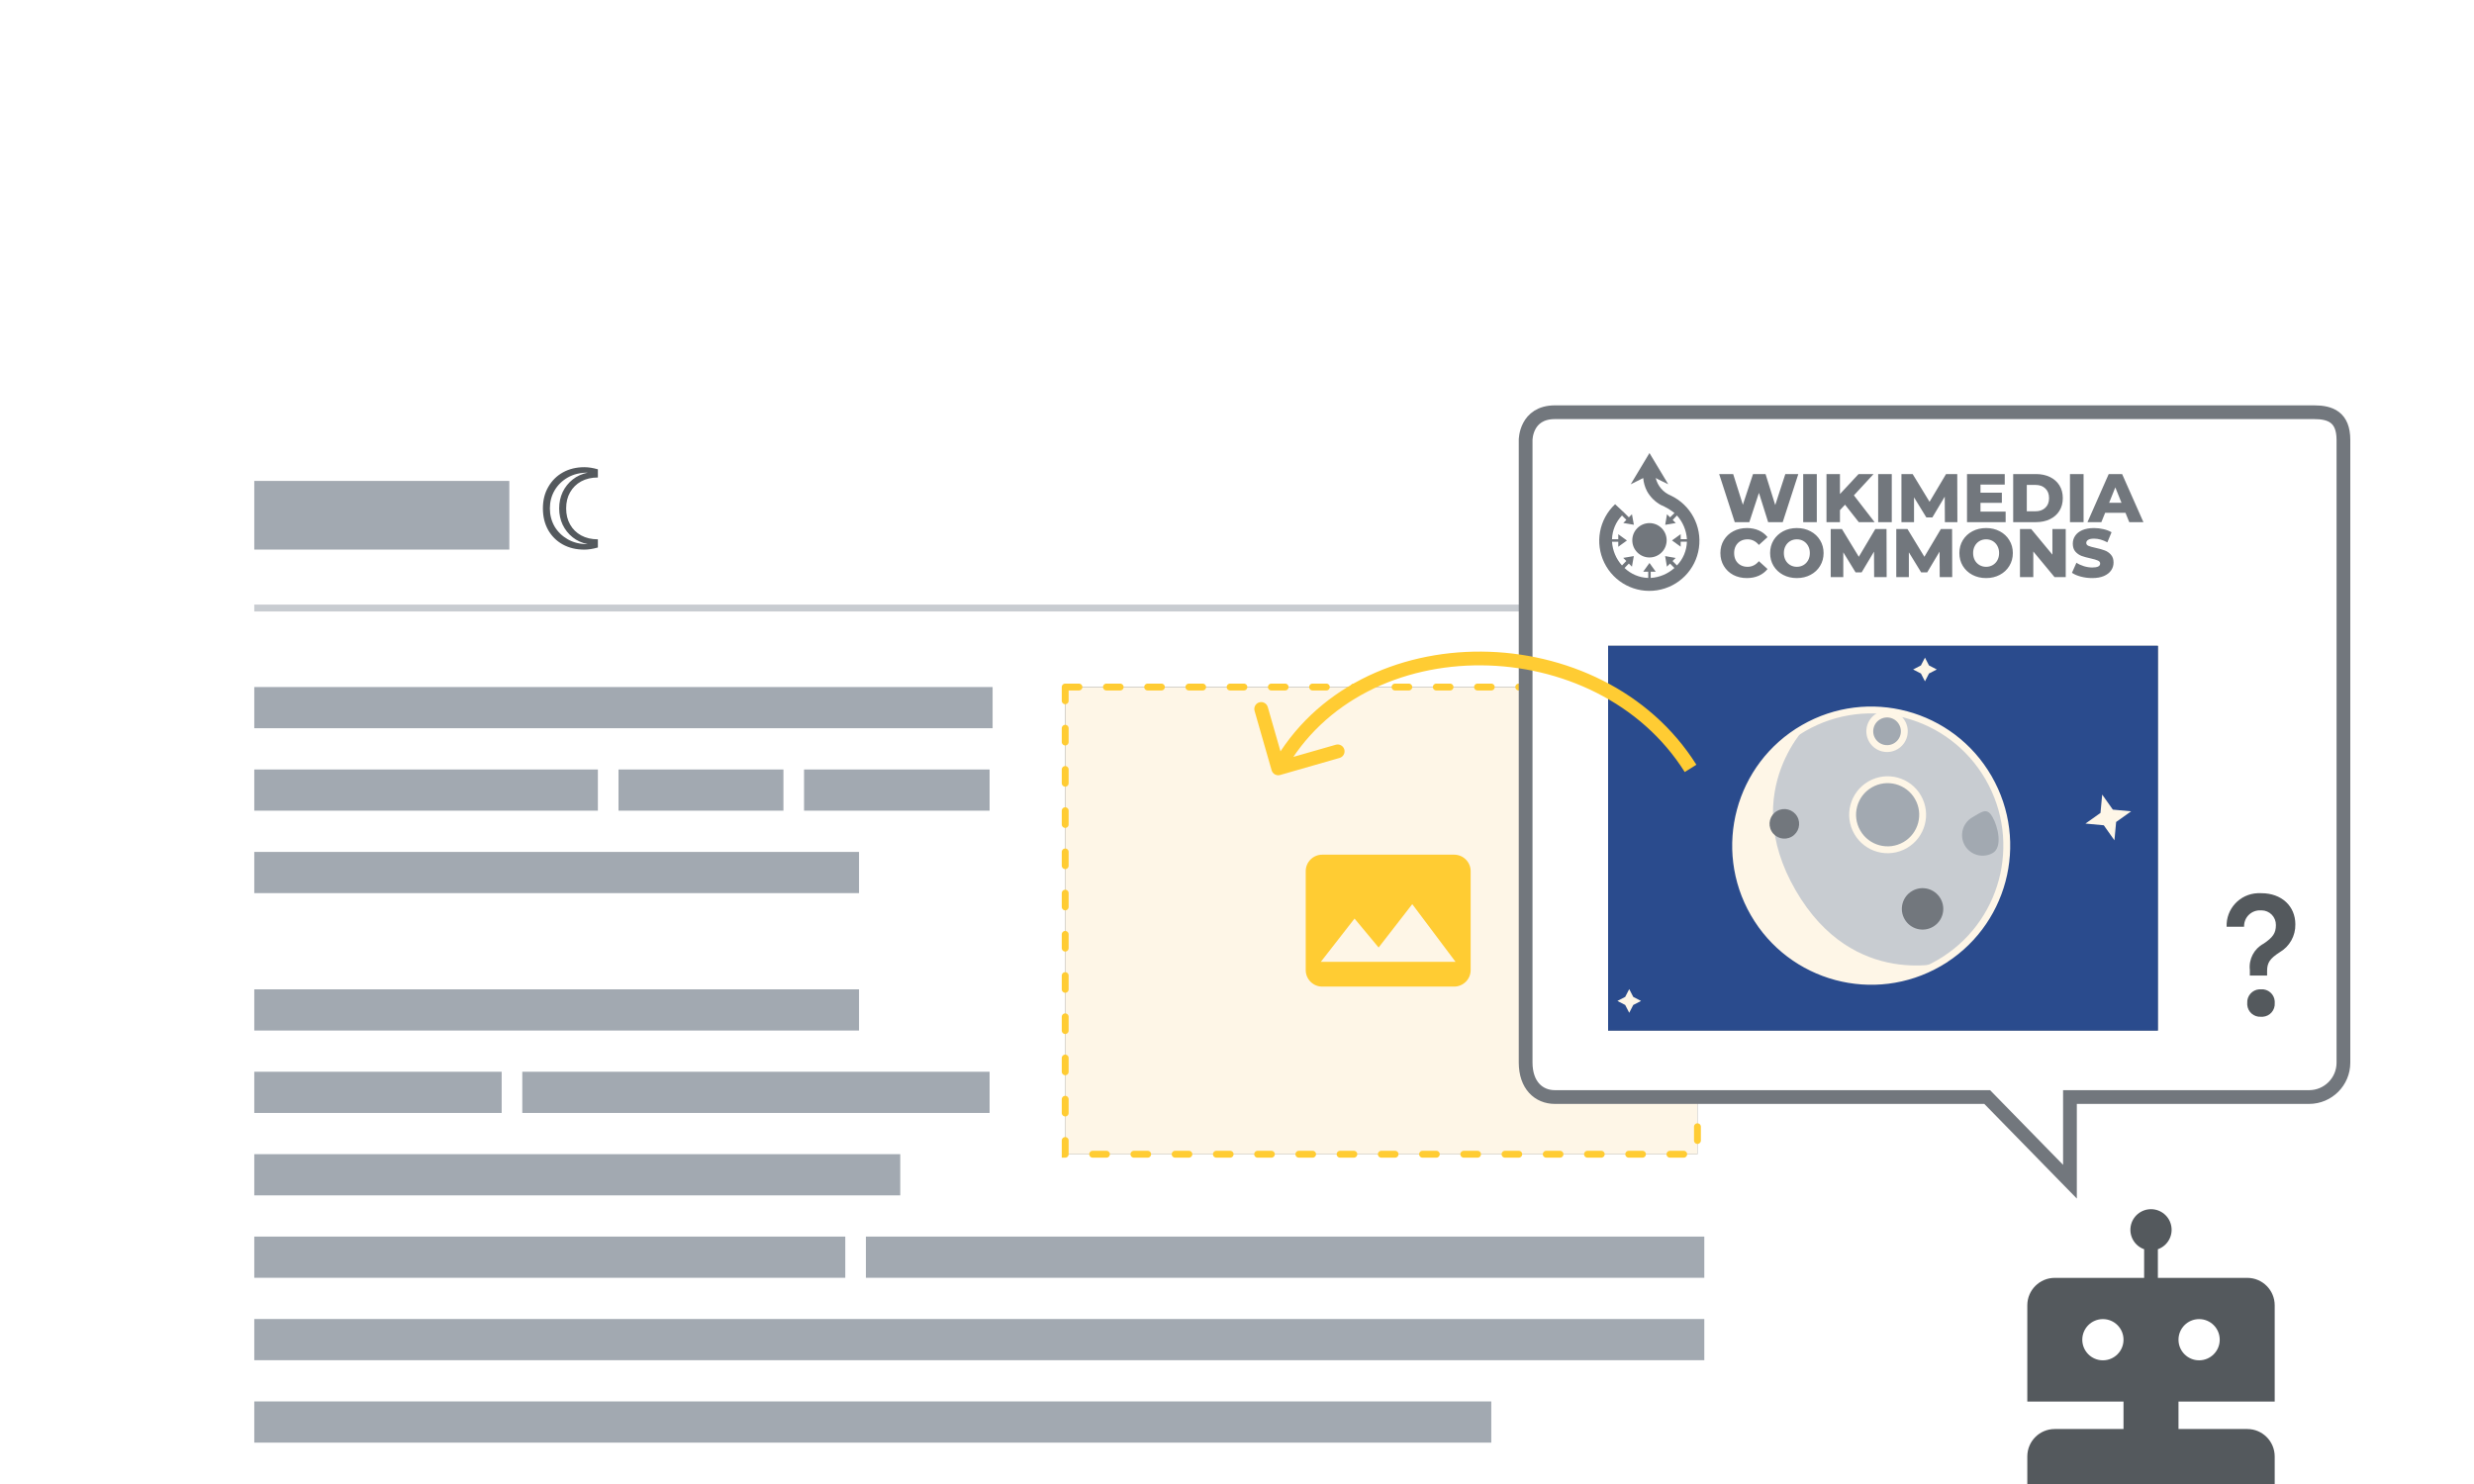 <svg width="360" height="216" viewBox="0 0 360 216" fill="none" xmlns="http://www.w3.org/2000/svg">
<g clip-path="url(#clip0_4167_70950)">
<g filter="url(#filter0_d_4167_70950)">
<rect x="25" y="50" width="234" height="168" fill="white"/>
</g>
<rect x="37" y="167.993" width="94" height="5.996" fill="#A2A9B1"/>
<rect x="37" y="179.989" width="86" height="5.996" fill="#A2A9B1"/>
<rect x="37" y="191.985" width="211" height="5.996" fill="#A2A9B1"/>
<rect x="37" y="203.982" width="180" height="5.996" fill="#A2A9B1"/>
<rect x="126" y="179.989" width="122" height="5.996" fill="#A2A9B1"/>
<rect x="76" y="155.996" width="68" height="5.996" fill="#A2A9B1"/>
<rect x="37" y="155.996" width="36" height="5.996" fill="#A2A9B1"/>
<rect x="37" y="144" width="88" height="5.996" fill="#A2A9B1"/>
<rect x="37" y="124" width="88" height="5.996" fill="#A2A9B1"/>
<rect x="117" y="112" width="27" height="5.996" fill="#A2A9B1"/>
<rect x="90" y="112" width="24" height="5.996" fill="#A2A9B1"/>
<rect x="37" y="112" width="50" height="5.996" fill="#A2A9B1"/>
<rect x="37" y="100" width="107.437" height="5.996" fill="#A2A9B1"/>
<rect x="37" y="88" width="210" height="1" fill="#C8CCD1"/>
<path d="M85.021 80C83.837 80 82.789 79.747 81.875 79.241C80.973 78.736 80.269 78.034 79.761 77.138C79.254 76.23 79 75.184 79 74C79 72.816 79.259 71.776 79.778 70.879C80.297 69.971 81.007 69.264 81.909 68.759C82.822 68.253 83.86 68 85.021 68C85.63 68 86.29 68.103 87 68.31V69.5C86.075 69.5 85.264 69.69 84.564 70.069C83.877 70.448 83.341 70.977 82.958 71.655C82.574 72.322 82.383 73.103 82.383 74C82.383 74.885 82.574 75.667 82.958 76.345C83.341 77.023 83.877 77.552 84.564 77.931C85.264 78.31 86.075 78.5 87 78.5V79.69C86.278 79.897 85.619 80 85.021 80ZM85.528 79.207C84.683 79.034 83.95 78.701 83.33 78.207C82.71 77.713 82.225 77.103 81.875 76.379C81.537 75.655 81.368 74.862 81.368 74C81.368 73.138 81.537 72.345 81.875 71.621C82.225 70.897 82.71 70.287 83.33 69.793C83.95 69.299 84.683 68.966 85.528 68.793C84.412 68.793 83.443 69.029 82.62 69.5C81.796 69.971 81.154 70.603 80.691 71.397C80.24 72.178 80.015 73.046 80.015 74C80.015 74.954 80.24 75.828 80.691 76.621C81.154 77.402 81.796 78.029 82.62 78.5C83.443 78.971 84.412 79.207 85.528 79.207Z" fill="#54595D"/>
<rect x="37" y="70" width="37.114" height="9.994" fill="#A2A9B1"/>
<rect x="155" y="100" width="92" height="68" fill="url(#paint0_linear_4167_70950)"/>
<rect x="155" y="100" width="92" height="68" fill="#FEF6E7"/>
<rect x="155" y="100" width="92" height="68" stroke="#FFCC33" stroke-linecap="round" stroke-dasharray="2 4"/>
<path fill-rule="evenodd" clip-rule="evenodd" d="M211.6 124.4H192.4C191.075 124.4 190 125.474 190 126.8V141.2C190 142.525 191.075 143.6 192.4 143.6H211.6C212.925 143.6 214 142.525 214 141.2V126.8C214 125.474 212.925 124.4 211.6 124.4ZM192.196 140L197.104 133.7L200.608 137.912L205.504 131.6L211.804 140H192.196Z" fill="#FFCC33"/>
<path d="M222 154.638L222 64.038C222 64.038 222 60 226.261 60L336.739 60C339.092 60 341 60.703 341 64.038L341 154.677C341 157.438 338.761 159.677 336 159.677L301.206 159.677L301.206 172L289.164 159.677L226.261 159.677C223.908 159.677 222 157.973 222 154.638Z" fill="white" stroke="#72777D" stroke-width="2"/>
<path fill-rule="evenodd" clip-rule="evenodd" d="M327.003 145.994C326.941 144.954 327.733 144.06 328.773 143.996L329.003 143.996C330.033 143.921 330.929 144.695 331.003 145.724C331.013 145.814 331.013 145.904 331.003 145.994C331.078 147.023 330.303 147.918 329.273 147.992C329.184 148.002 329.093 148.002 329.003 147.992C327.968 148.061 327.073 147.278 327.003 146.244C326.993 146.161 326.993 146.077 327.003 145.994ZM329.064 130.008C332.004 130.008 334.004 131.896 334.004 134.534C334.043 136.209 333.165 137.771 331.714 138.61C330.294 139.53 329.894 140.139 329.894 141.318L329.894 141.998L327.384 141.998L327.384 141.188C327.196 139.62 327.99 138.097 329.384 137.351C330.724 136.452 331.174 135.823 331.174 134.644C331.184 134.084 330.971 133.543 330.58 133.141C330.189 132.74 329.654 132.511 329.094 132.505L328.924 132.505C328.314 132.484 327.72 132.706 327.273 133.122C326.827 133.538 326.565 134.114 326.544 134.724L326.544 134.893L324.004 134.893C323.902 132.301 325.919 130.116 328.514 130.008C328.697 129.997 328.88 129.997 329.064 130.008Z" fill="#54595D"/>
<path fill-rule="evenodd" clip-rule="evenodd" d="M312 185.998L298.99 185.998C296.786 185.998 295 187.79 295 189.992L295 203.998L309 203.998L309 207.998L298.99 207.998C296.786 207.998 295 209.774 295 211.998L295 215.998L331 215.998L331 211.998C331 209.788 329.214 207.998 327.01 207.998L317 207.998L317 203.998L331 203.998L331 189.992C331 187.786 329.214 185.998 327.01 185.998L314 185.998L314 181.828C315.378 181.341 316.204 179.933 315.957 178.493C315.71 177.053 314.461 176 313 176C311.539 176 310.29 177.053 310.043 178.493C309.796 179.933 310.622 181.341 312 181.828L312 185.998ZM320 197.998C318.343 197.998 317 196.655 317 194.998C317 193.342 318.343 191.998 320 191.998C321.657 191.998 323 193.342 323 194.998C323 196.655 321.657 197.998 320 197.998ZM306 197.998C304.343 197.998 303 196.655 303 194.998C303 193.342 304.343 191.998 306 191.998C307.657 191.998 309 193.342 309 194.998C309 196.655 307.657 197.998 306 197.998Z" fill="#54595D"/>
<g filter="url(#filter1_dd_4167_70950)">
<path d="M234 94L314 94V150L234 150V94Z" fill="url(#paint1_linear_4167_70950)"/>
<path d="M234 94L314 94V150L234 150V94Z" fill="#2A4B8D" style="mix-blend-mode:overlay"/>
<path d="M310.113 118.09L307.926 119.64L307.678 122.31L306.13 120.122L303.462 119.874L305.649 118.323L305.896 115.653L307.445 117.842L310.113 118.09Z" fill="#FEF6E7"/>
<path d="M280.107 95.719L280.694 96.855L281.828 97.443L280.694 98.03L280.107 99.166L279.52 98.03L278.386 97.443L279.52 96.855L280.107 95.719Z" fill="#FEF6E7"/>
<path d="M237.074 143.966L237.661 145.102L238.795 145.689L237.661 146.276L237.074 147.412L236.487 146.276L235.353 145.689L236.487 145.102L237.074 143.966Z" fill="#FEF6E7"/>
<path d="M289.368 113.215C294.816 122.66 291.583 134.736 282.149 140.189C272.714 145.641 260.65 142.406 255.203 132.961C249.756 123.516 252.988 111.44 262.423 105.988C271.857 100.535 283.921 103.771 289.368 113.215Z" fill="#C8CCD1" stroke="#FEF6E7"/>
<g filter="url(#filter2_i_4167_70950)">
<path d="M260.274 129.563C268.725 144.217 282.439 139.954 282.439 139.954C272.564 145.661 260.066 142.497 254.523 132.887C248.981 123.277 252.492 110.86 262.367 105.153C262.367 105.153 251.823 114.91 260.274 129.563Z" fill="#FEF6E7"/>
</g>
<ellipse cx="3.013" cy="3.015" rx="3.013" ry="3.015" transform="matrix(0.866 -0.5 0.5 0.866 275.642 131.185)" fill="#72777D"/>
<path d="M289.933 118.914C290.757 120.344 291.415 123.321 289.986 124.146C288.558 124.972 286.732 124.482 285.907 123.052C285.082 121.622 285.572 119.794 287 118.968C288.428 118.143 289.108 117.484 289.933 118.914Z" fill="#A2A9B1"/>
<ellipse cx="2.152" cy="2.153" rx="2.152" ry="2.153" transform="matrix(0.866 -0.5 0.5 0.866 256.706 119.124)" fill="#72777D"/>
<path d="M279.088 116.039C280.495 118.478 279.66 121.597 277.223 123.005C274.787 124.413 271.671 123.578 270.264 121.138C268.857 118.699 269.692 115.58 272.129 114.172C274.565 112.764 277.681 113.599 279.088 116.039Z" fill="#A2A9B1" stroke="#FEF6E7"/>
<path d="M276.767 105.186C277.461 106.389 277.049 107.927 275.848 108.621C274.646 109.316 273.11 108.904 272.416 107.701C271.722 106.497 272.134 104.959 273.335 104.265C274.537 103.57 276.073 103.982 276.767 105.186Z" fill="#A2A9B1" stroke="#FEF6E7"/>
</g>
<path d="M185.039 112.117C185.191 112.647 185.745 112.954 186.276 112.802L194.927 110.32C195.458 110.168 195.765 109.614 195.612 109.083C195.46 108.552 194.906 108.245 194.375 108.398L186.685 110.604L184.479 102.914C184.327 102.383 183.773 102.076 183.242 102.229C182.711 102.381 182.405 102.935 182.557 103.466L185.039 112.117ZM186.875 112.326C192.659 101.887 203.973 96.763 215.543 96.842C227.117 96.921 238.767 102.208 245.153 112.373L246.847 111.309C240.033 100.464 227.683 94.924 215.557 94.842C203.427 94.759 191.341 100.139 185.125 111.356L186.875 112.326Z" fill="#FFCC33"/>
<path fill-rule="evenodd" clip-rule="evenodd" d="M240.93 69.57C241.204 70.721 242.015 71.67 243.11 72.12C246.005 73.485 247.671 76.58 247.216 79.749C246.762 82.917 244.293 85.419 241.131 85.915C237.968 86.412 234.852 84.787 233.448 81.91C232.045 79.033 232.682 75.577 235.02 73.39L236.38 74.66L237.02 75.3L237.47 74.85L237.75 76.38L236.21 76.12L236.66 75.67L236.02 75.03C235.124 75.963 234.607 77.197 234.57 78.49H235.48V77.76L236.74 78.67L235.48 79.58V78.85L234.57 78.85C234.65 80.13 235.161 81.346 236.02 82.3L236.65 81.65L236.2 81.2L237.74 80.94L237.47 82.48L237.02 82.03L236.39 82.67C237.321 83.564 238.55 84.081 239.84 84.12V83.21H239.11L240.02 81.94L240.93 83.21H240.2V84.12C241.48 84.039 242.696 83.528 243.65 82.67L243.01 82.03L242.56 82.48L242.3 80.94L243.83 81.21L243.38 81.66L244.02 82.3C244.916 81.367 245.433 80.133 245.47 78.84H244.56V79.57L243.3 78.66L244.56 77.75V78.48L245.47 78.48C245.389 77.199 244.878 75.984 244.02 75.03L243.4 75.68L243.85 76.13L242.31 76.39L242.57 74.85L243.02 75.3L243.66 74.67C243.048 74.191 242.375 73.794 241.66 73.49C240.819 73.024 240.126 72.331 239.66 71.49C239.353 70.896 239.166 70.247 239.11 69.58L237.29 70.49L240.02 65.94L242.75 70.48C242.75 70.48 241.02 69.66 240.93 69.57ZM240.02 81.14C241.401 81.14 242.52 80.021 242.52 78.64C242.52 77.259 241.401 76.14 240.02 76.14C238.639 76.14 237.52 77.259 237.52 78.64C237.52 80.021 238.639 81.14 240.02 81.14Z" fill="#72777D"/>
<path d="M261.68 69L259.41 76H257.29L255.95 71.74L254.55 76H252.43L250.16 69H252.2L253.61 73.47L255.09 69H256.91L258.32 73.51L259.79 69H261.68ZM262.389 69H264.369V76H262.389V69ZM268.478 73.46L267.738 74.25V76H265.778V69H267.738V71.91L270.448 69H272.628L269.768 72.1L272.778 76H270.478L268.478 73.46ZM273.298 69H275.278V76H273.298V69ZM283.006 76L282.986 72.29L281.186 75.31H280.306L278.516 72.39V76H276.686V69H278.316L280.776 73.04L283.176 69H284.806L284.826 76H283.006ZM291.847 74.47V76H286.227V69H291.717V70.53H288.187V71.71H291.297V73.19H288.187V74.47H291.847ZM292.946 69H296.256C297.023 69 297.703 69.143 298.296 69.43C298.889 69.717 299.349 70.123 299.676 70.65C300.003 71.177 300.166 71.793 300.166 72.5C300.166 73.207 300.003 73.823 299.676 74.35C299.349 74.877 298.889 75.283 298.296 75.57C297.703 75.857 297.023 76 296.256 76H292.946V69ZM296.176 74.42C296.776 74.42 297.256 74.25 297.616 73.91C297.983 73.57 298.166 73.1 298.166 72.5C298.166 71.9 297.983 71.43 297.616 71.09C297.256 70.75 296.776 70.58 296.176 70.58H294.926V74.42H296.176ZM301.208 69H303.188V76H301.208V69ZM309.286 74.64H306.326L305.776 76H303.756L306.846 69H308.796L311.896 76H309.836L309.286 74.64ZM308.706 73.18L307.806 70.94L306.906 73.18H308.706ZM254.19 84.14C253.457 84.14 252.797 83.987 252.21 83.68C251.63 83.367 251.173 82.933 250.84 82.38C250.507 81.827 250.34 81.2 250.34 80.5C250.34 79.8 250.507 79.173 250.84 78.62C251.173 78.067 251.63 77.637 252.21 77.33C252.797 77.017 253.457 76.86 254.19 76.86C254.83 76.86 255.407 76.973 255.92 77.2C256.433 77.427 256.86 77.753 257.2 78.18L255.94 79.32C255.487 78.773 254.937 78.5 254.29 78.5C253.91 78.5 253.57 78.583 253.27 78.75C252.977 78.917 252.747 79.153 252.58 79.46C252.42 79.76 252.34 80.107 252.34 80.5C252.34 80.893 252.42 81.243 252.58 81.55C252.747 81.85 252.977 82.083 253.27 82.25C253.57 82.417 253.91 82.5 254.29 82.5C254.937 82.5 255.487 82.227 255.94 81.68L257.2 82.82C256.86 83.247 256.433 83.573 255.92 83.8C255.407 84.027 254.83 84.14 254.19 84.14ZM261.466 84.14C260.726 84.14 260.06 83.983 259.466 83.67C258.88 83.357 258.416 82.923 258.076 82.37C257.743 81.817 257.576 81.193 257.576 80.5C257.576 79.807 257.743 79.183 258.076 78.63C258.416 78.077 258.88 77.643 259.466 77.33C260.06 77.017 260.726 76.86 261.466 76.86C262.206 76.86 262.87 77.017 263.456 77.33C264.05 77.643 264.513 78.077 264.846 78.63C265.186 79.183 265.356 79.807 265.356 80.5C265.356 81.193 265.186 81.817 264.846 82.37C264.513 82.923 264.05 83.357 263.456 83.67C262.87 83.983 262.206 84.14 261.466 84.14ZM261.466 82.5C261.82 82.5 262.14 82.417 262.426 82.25C262.713 82.083 262.94 81.85 263.106 81.55C263.273 81.243 263.356 80.893 263.356 80.5C263.356 80.107 263.273 79.76 263.106 79.46C262.94 79.153 262.713 78.917 262.426 78.75C262.14 78.583 261.82 78.5 261.466 78.5C261.113 78.5 260.793 78.583 260.506 78.75C260.22 78.917 259.993 79.153 259.826 79.46C259.66 79.76 259.576 80.107 259.576 80.5C259.576 80.893 259.66 81.243 259.826 81.55C259.993 81.85 260.22 82.083 260.506 82.25C260.793 82.417 261.113 82.5 261.466 82.5ZM272.713 84L272.693 80.29L270.893 83.31H270.013L268.223 80.39V84H266.393V77H268.023L270.483 81.04L272.883 77H274.513L274.533 84H272.713ZM282.254 84L282.234 80.29L280.434 83.31H279.554L277.764 80.39V84H275.934V77H277.564L280.024 81.04L282.424 77H284.054L284.074 84H282.254ZM289.005 84.14C288.265 84.14 287.599 83.983 287.005 83.67C286.419 83.357 285.955 82.923 285.615 82.37C285.282 81.817 285.115 81.193 285.115 80.5C285.115 79.807 285.282 79.183 285.615 78.63C285.955 78.077 286.419 77.643 287.005 77.33C287.599 77.017 288.265 76.86 289.005 76.86C289.745 76.86 290.409 77.017 290.995 77.33C291.589 77.643 292.052 78.077 292.385 78.63C292.725 79.183 292.895 79.807 292.895 80.5C292.895 81.193 292.725 81.817 292.385 82.37C292.052 82.923 291.589 83.357 290.995 83.67C290.409 83.983 289.745 84.14 289.005 84.14ZM289.005 82.5C289.359 82.5 289.679 82.417 289.965 82.25C290.252 82.083 290.479 81.85 290.645 81.55C290.812 81.243 290.895 80.893 290.895 80.5C290.895 80.107 290.812 79.76 290.645 79.46C290.479 79.153 290.252 78.917 289.965 78.75C289.679 78.583 289.359 78.5 289.005 78.5C288.652 78.5 288.332 78.583 288.045 78.75C287.759 78.917 287.532 79.153 287.365 79.46C287.199 79.76 287.115 80.107 287.115 80.5C287.115 80.893 287.199 81.243 287.365 81.55C287.532 81.85 287.759 82.083 288.045 82.25C288.332 82.417 288.652 82.5 289.005 82.5ZM300.592 77V84H298.962L295.872 80.27V84H293.932V77H295.562L298.652 80.73V77H300.592ZM304.449 84.14C303.882 84.14 303.332 84.07 302.799 83.93C302.266 83.79 301.832 83.603 301.499 83.37L302.149 81.91C302.462 82.117 302.826 82.283 303.239 82.41C303.652 82.537 304.059 82.6 304.459 82.6C305.219 82.6 305.599 82.41 305.599 82.03C305.599 81.83 305.489 81.683 305.269 81.59C305.056 81.49 304.709 81.387 304.229 81.28C303.702 81.167 303.262 81.047 302.909 80.92C302.556 80.787 302.252 80.577 301.999 80.29C301.746 80.003 301.619 79.617 301.619 79.13C301.619 78.703 301.736 78.32 301.969 77.98C302.202 77.633 302.549 77.36 303.009 77.16C303.476 76.96 304.046 76.86 304.719 76.86C305.179 76.86 305.632 76.913 306.079 77.02C306.526 77.12 306.919 77.27 307.259 77.47L306.649 78.94C305.982 78.58 305.336 78.4 304.709 78.4C304.316 78.4 304.029 78.46 303.849 78.58C303.669 78.693 303.579 78.843 303.579 79.03C303.579 79.217 303.686 79.357 303.899 79.45C304.112 79.543 304.456 79.64 304.929 79.74C305.462 79.853 305.902 79.977 306.249 80.11C306.602 80.237 306.906 80.443 307.159 80.73C307.419 81.01 307.549 81.393 307.549 81.88C307.549 82.3 307.432 82.68 307.199 83.02C306.966 83.36 306.616 83.633 306.149 83.84C305.682 84.04 305.116 84.14 304.449 84.14Z" fill="#72777D"/>
</g>
<defs>
<filter id="filter0_d_4167_70950" x="23" y="49" width="238" height="172" filterUnits="userSpaceOnUse" color-interpolation-filters="sRGB">
<feFlood flood-opacity="0" result="BackgroundImageFix"/>
<feColorMatrix in="SourceAlpha" type="matrix" values="0 0 0 0 0 0 0 0 0 0 0 0 0 0 0 0 0 0 127 0" result="hardAlpha"/>
<feOffset dy="1"/>
<feGaussianBlur stdDeviation="1"/>
<feColorMatrix type="matrix" values="0 0 0 0 0 0 0 0 0 0 0 0 0 0 0 0 0 0 0.1 0"/>
<feBlend mode="normal" in2="BackgroundImageFix" result="effect1_dropShadow_4167_70950"/>
<feBlend mode="normal" in="SourceGraphic" in2="effect1_dropShadow_4167_70950" result="shape"/>
</filter>
<filter id="filter1_dd_4167_70950" x="233" y="93" width="82" height="58" filterUnits="userSpaceOnUse" color-interpolation-filters="sRGB">
<feFlood flood-opacity="0" result="BackgroundImageFix"/>
<feColorMatrix in="SourceAlpha" type="matrix" values="0 0 0 0 0 0 0 0 0 0 0 0 0 0 0 0 0 0 127 0" result="hardAlpha"/>
<feOffset dx="1" dy="1"/>
<feComposite in2="hardAlpha" operator="out"/>
<feColorMatrix type="matrix" values="0 0 0 0 0 0 0 0 0 0 0 0 0 0 0 0 0 0 0.25 0"/>
<feBlend mode="normal" in2="BackgroundImageFix" result="effect1_dropShadow_4167_70950"/>
<feColorMatrix in="SourceAlpha" type="matrix" values="0 0 0 0 0 0 0 0 0 0 0 0 0 0 0 0 0 0 127 0" result="hardAlpha"/>
<feOffset dx="-1" dy="-1"/>
<feComposite in2="hardAlpha" operator="out"/>
<feColorMatrix type="matrix" values="0 0 0 0 0 0 0 0 0 0 0 0 0 0 0 0 0 0 0.25 0"/>
<feBlend mode="normal" in2="effect1_dropShadow_4167_70950" result="effect2_dropShadow_4167_70950"/>
<feBlend mode="normal" in="SourceGraphic" in2="effect2_dropShadow_4167_70950" result="shape"/>
</filter>
<filter id="filter2_i_4167_70950" x="251.896" y="105.153" width="30.543" height="37.641" filterUnits="userSpaceOnUse" color-interpolation-filters="sRGB">
<feFlood flood-opacity="0" result="BackgroundImageFix"/>
<feBlend mode="normal" in="SourceGraphic" in2="BackgroundImageFix" result="shape"/>
<feColorMatrix in="SourceAlpha" type="matrix" values="0 0 0 0 0 0 0 0 0 0 0 0 0 0 0 0 0 0 127 0" result="hardAlpha"/>
<feOffset dx="1"/>
<feComposite in2="hardAlpha" operator="arithmetic" k2="-1" k3="1"/>
<feColorMatrix type="matrix" values="0 0 0 0 0 0 0 0 0 0 0 0 0 0 0 0 0 0 0.25 0"/>
<feBlend mode="normal" in2="shape" result="effect1_innerShadow_4167_70950"/>
</filter>
<linearGradient id="paint0_linear_4167_70950" x1="201" y1="100" x2="201" y2="168" gradientUnits="userSpaceOnUse">
<stop stop-color="#54595D"/>
<stop offset="1" stop-color="#72777D"/>
</linearGradient>
<linearGradient id="paint1_linear_4167_70950" x1="269" y1="94" x2="269" y2="150" gradientUnits="userSpaceOnUse">
<stop stop-color="#54595D"/>
<stop offset="1" stop-color="#72777D"/>
</linearGradient>
<clipPath id="clip0_4167_70950">
<rect width="360" height="216" fill="white"/>
</clipPath>
</defs>
</svg>
